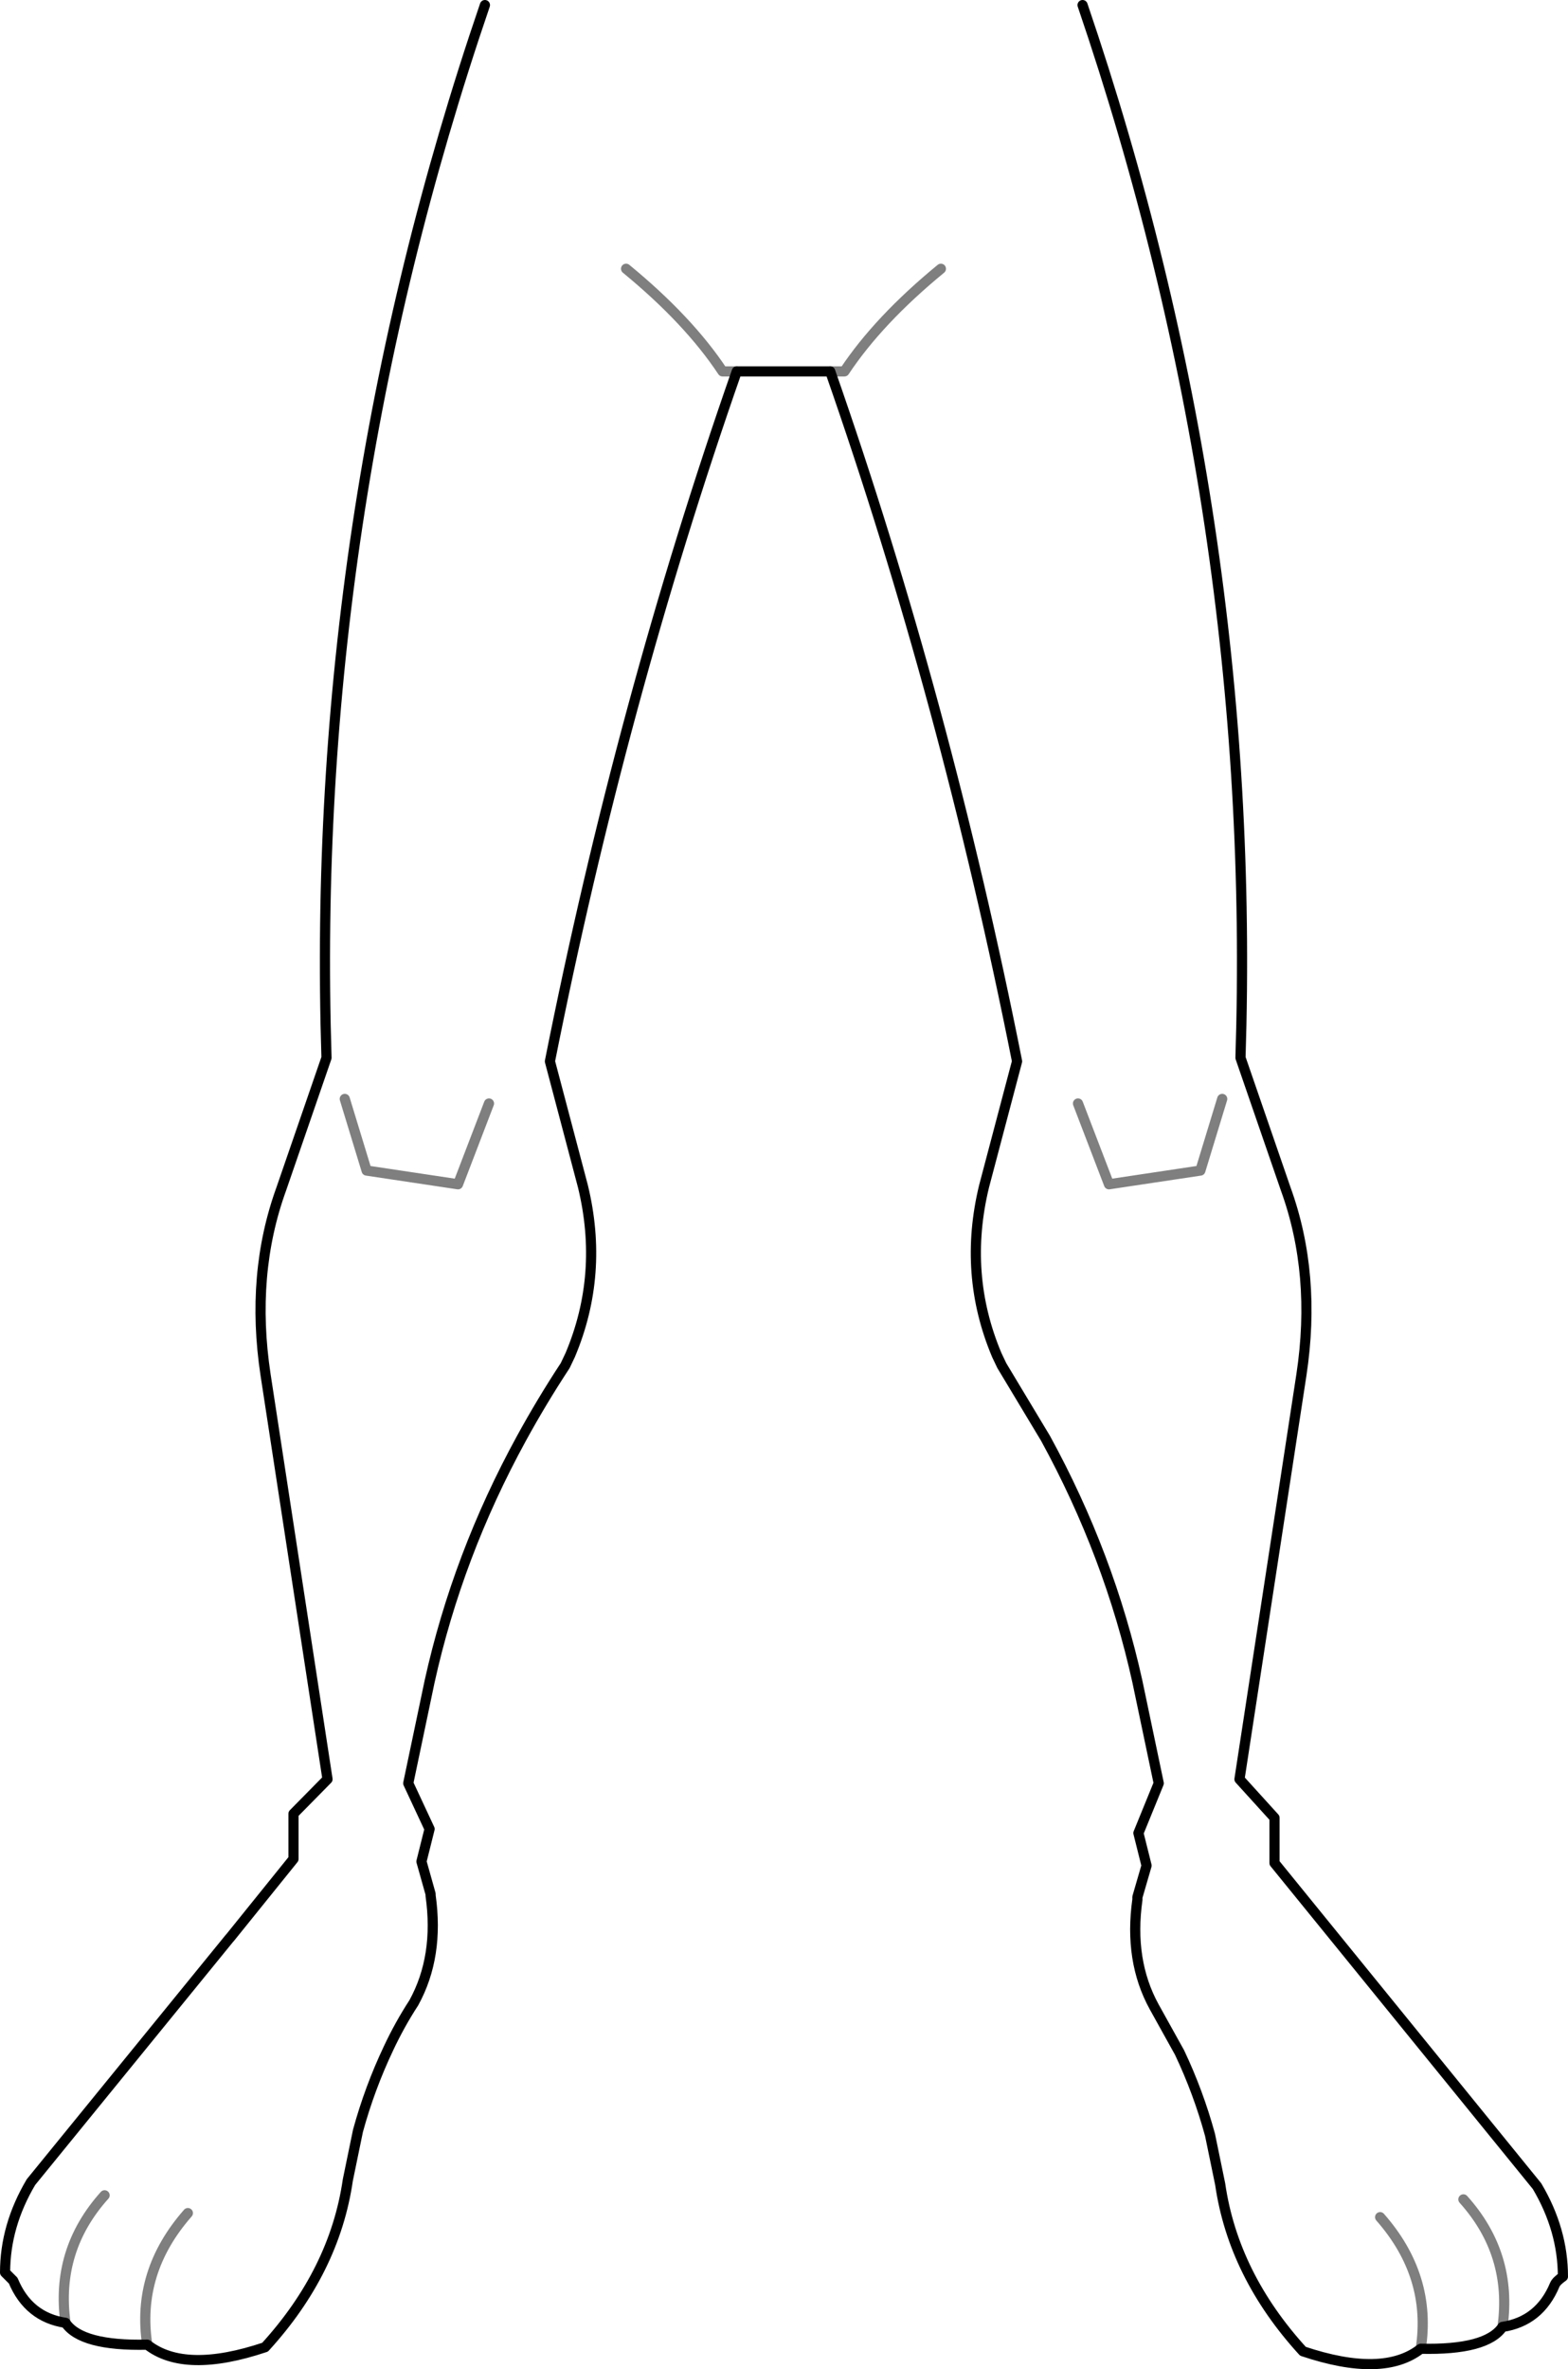 <?xml version="1.0" encoding="UTF-8" standalone="no"?>
<svg xmlns:xlink="http://www.w3.org/1999/xlink" height="233.15px" width="154.4px" xmlns="http://www.w3.org/2000/svg">
  <g transform="matrix(1.0, 0.0, 0.0, 1.0, -322.65, -322.95)">
    <path d="M404.4 359.5 L405.8 359.5 Q409.15 354.45 415.3 349.4 M395.2 359.5 L393.8 359.5 Q390.45 354.45 384.3 349.4 M329.1 551.55 Q328.1 544.4 332.95 539.0 M443.0 431.1 L440.85 438.15 431.85 439.5 428.8 431.55 M462.55 554.1 Q463.65 546.95 458.55 541.15 M356.6 431.1 L358.75 438.15 367.75 439.5 370.8 431.55 M337.15 553.7 Q336.05 546.55 341.15 540.75 M470.6 551.95 Q471.6 544.8 466.75 539.4" fill="none" stroke="#000000" stroke-linecap="round" stroke-linejoin="round" stroke-opacity="0.502" stroke-width="1.0"/>
    <path d="M395.2 359.5 L404.4 359.5 Q415.75 391.95 422.8 427.4 L419.55 439.7 Q417.45 448.35 420.8 456.3 L421.3 457.35 425.6 464.5 Q431.9 476.0 434.65 488.45 L436.75 498.45 434.75 503.35 435.55 506.55 434.65 509.65 434.65 509.9 Q433.8 515.9 436.3 520.45 L438.8 524.95 Q440.65 528.85 441.8 533.05 L442.8 537.9 Q444.1 546.85 450.95 554.35 458.85 557.0 462.55 554.1 469.05 554.25 470.6 551.95 474.25 551.4 475.75 547.8 475.9 547.45 476.55 547.0 476.55 542.4 474.0 538.1 L448.15 506.3 448.15 501.85 444.7 498.05 450.8 458.25 Q452.3 448.35 449.25 439.95 L444.8 427.05 Q446.5 374.05 429.25 323.45 M370.4 323.45 Q353.1 374.05 354.8 427.05 L350.35 439.95 Q347.3 448.35 348.8 458.25 L354.9 498.05 351.55 501.45 351.55 505.9 345.3 513.65 345.25 513.7 325.7 537.7 Q323.15 542.0 323.15 546.6 L323.95 547.4 Q325.45 551.0 329.1 551.55 330.65 553.85 337.15 553.7 340.85 556.6 348.75 553.95 355.6 546.45 356.9 537.5 L357.9 532.65 Q359.05 528.45 360.9 524.55 362.0 522.2 363.4 520.05 365.9 515.5 365.05 509.5 L365.05 509.35 364.15 506.15 364.95 502.95 362.85 498.45 364.95 488.45 Q367.7 476.0 374.0 464.5 376.0 460.85 378.3 457.35 L378.8 456.3 Q382.15 448.35 380.05 439.7 L376.8 427.4 Q383.85 391.95 395.2 359.5" fill="none" stroke="#000000" stroke-linecap="round" stroke-linejoin="round" stroke-width="1.0"/>
  </g>
</svg>
